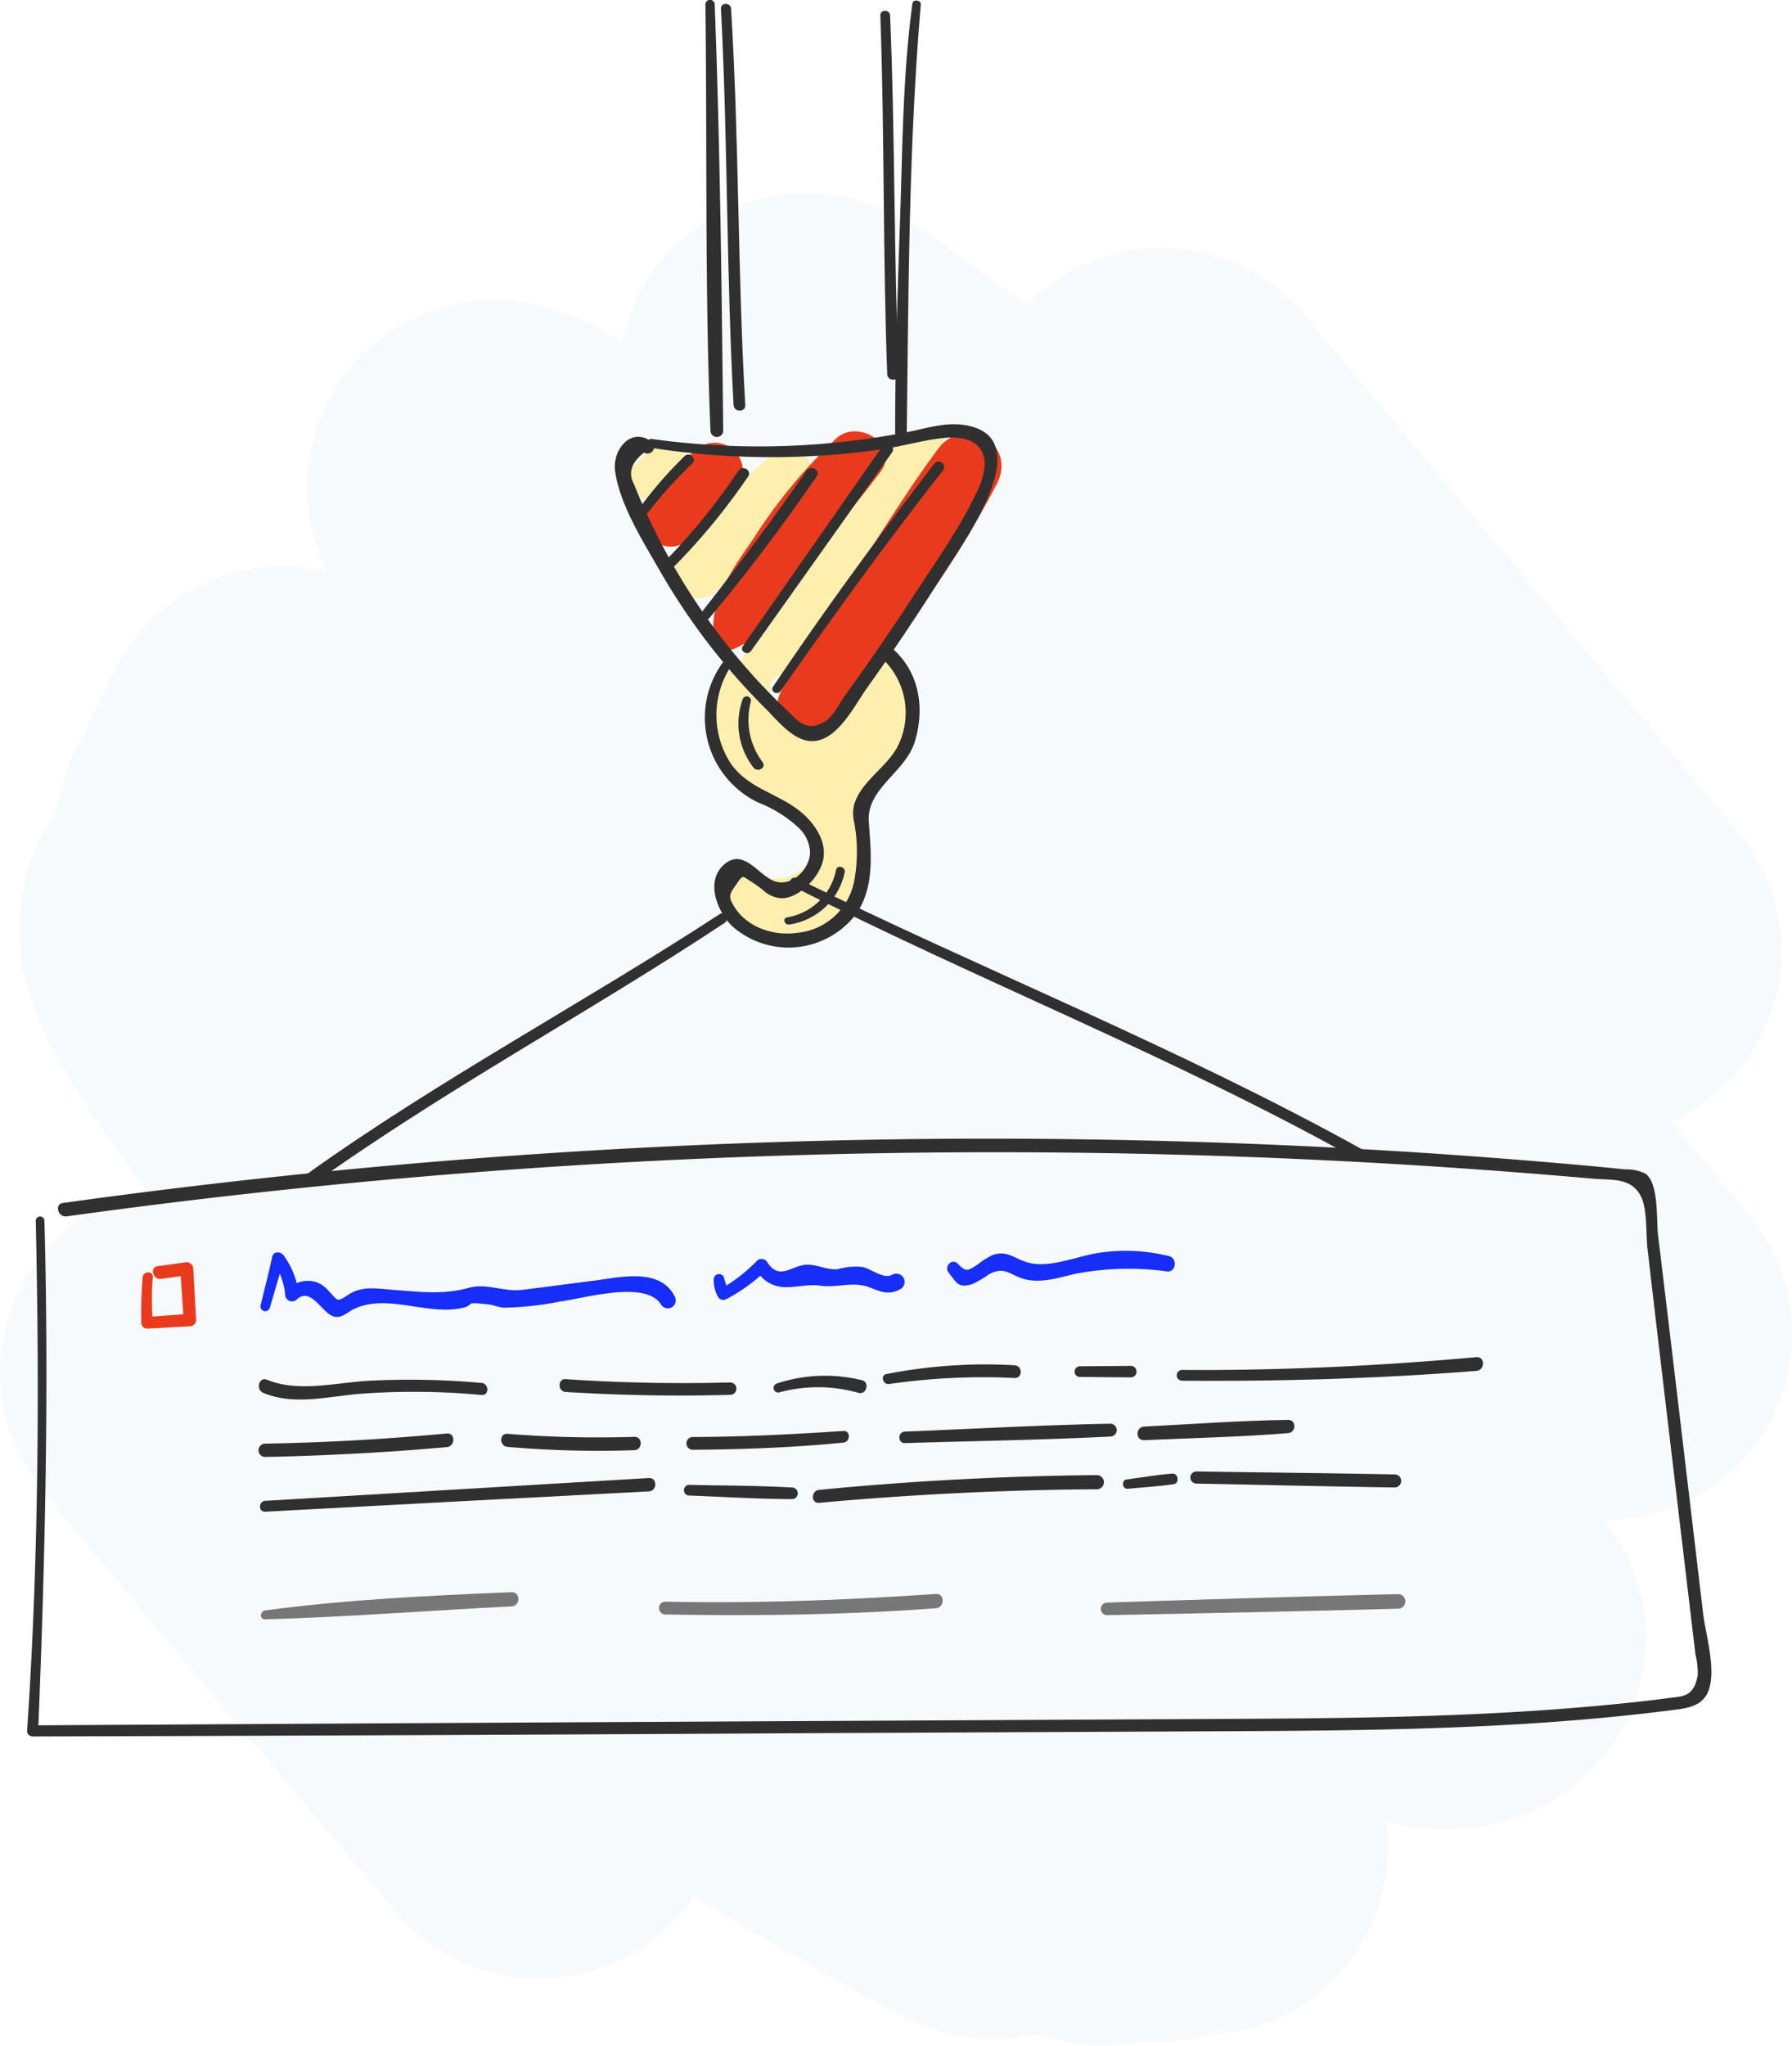 <svg xmlns="http://www.w3.org/2000/svg" viewBox="0 0 192.144 219.237"><defs><style>.cls-1{fill:#f7fafc;}.cls-2{fill:#ffefaf;}.cls-3{fill:#e93a1d;}.cls-4{fill:#303030;}.cls-5{fill:#172df8;}.cls-6{fill:#777;}</style></defs><title>DN_Service-Ya2-img-6</title><g id="Layer_2" data-name="Layer 2"><g id="back"><path class="cls-1" d="M118.203,219.237a20.445,20.445,0,0,1-6.945-1.231,20.497,20.497,0,0,1-13.333-1.405c-.854-.377-1.808-.847-3.005-1.478-1.673-.882-3.913-2.129-6.846-3.812-3.52-2.02-8.112-4.712-13.705-8.034a20.015,20.015,0,0,1-31.871,1.708S33.04,193.772,23.585,182.532c-4.735-5.629-9.47-11.264-13.02-15.506-1.797-2.147-3.294-3.941-4.342-5.205C3.496,158.53-.626,153.555.08,145.354a20,20,0,0,1,7.079-13.614,20.749,20.749,0,0,1,8.542-4.22C2.949,110.803,1.845,104.6,2.159,98.269A21.352,21.352,0,0,1,6.201,86.67,19.98,19.98,0,0,1,9.28,78.263a20.618,20.618,0,0,1,2.025-4.269,21.034,21.034,0,0,1,6.175-8.663,19.996,19.996,0,0,1,17.587-4.112,19.32,19.32,0,0,1-2.074-10.63A20.09,20.09,0,0,1,40.086,36.86c2.465-2.068,11.455-8.32,23.637-1.912.904.476,1.886,1.043,3.006,1.74a19.914,19.914,0,0,1,6.74-11.317c5.188-4.354,14.12-7.1,23.627-1.751,1.045.588,2.216,1.326,3.683,2.322,2.024,1.375,4.777,3.355,8.415,6.054q.449.333.912.678a20.213,20.213,0,0,1,1.548-1.443,19.998,19.998,0,0,1,28.174,2.465L186.33,89.113a19.998,19.998,0,0,1-2.465,28.174,20.605,20.605,0,0,1-4.708,2.924l8.309,9.902A19.998,19.998,0,0,1,185,158.288a21.194,21.194,0,0,1-13.02,4.649,19.998,19.998,0,0,1-2.647,27.954c-6.403,5.373-13.535,6.073-20.688,4.361a20.084,20.084,0,0,1-19.084,22.829,20.04,20.04,0,0,1-6.953.662A19.98,19.98,0,0,1,118.203,219.237Z"/></g><g id="Layer_2-2" data-name="Layer 2"><path class="cls-2" d="M98.736,46.248c-4.434,1.006-6.823,6.808-9.312,10.121-3.502,4.659-8.179,9.261-10.033,14.88a3.742,3.742,0,0,0-.649.208c-7.08,3.083-.47,12.633,3.943,14.504a10.316,10.316,0,0,1,3.16,1.605C90.199,91.781,84.176,96.11,80,93.284c-2.264-1.532-4.574,1.79-2.827,3.666,3.002,3.223,7.822,5.27,11.838,2.362,3.899-2.823,3.826-6.745,3.817-11.156-.007-3.136,2.051-4.25,3.487-6.631,1.506-2.498,1.238-5.767.99-8.536a2.323,2.323,0,0,0-4.29-1.162c-2.32,3.882-6.128,8.902-10.631,3.737a2.529,2.529,0,0,0-.28-.271,2.732,2.732,0,0,0,.465-2.152c3.584-2.554,6.019-6.367,8.641-9.861,1.527-2.035,3.067-4.064,4.541-6.139,1.454-2.049,2.706-5.027,4.884-6.389A2.476,2.476,0,0,0,98.736,46.248Z"/><path class="cls-2" d="M83.469,48.347a28.459,28.459,0,0,0-5.63,5.195c-1.832,2.085-3.99,4.191-5.18,6.727a2.606,2.606,0,0,0,2.214,3.858A2.235,2.235,0,0,0,75.95,63.93a2.455,2.455,0,0,0,1.006-.742c.211-.168.629-.581.712-.661a16.433,16.433,0,0,0,1.15-1.292c.894-1.075,1.706-2.221,2.534-3.346a39.731,39.731,0,0,1,4.947-5.875C88.222,50.23,85.704,46.887,83.469,48.347Z"/><path class="cls-2" d="M73.161,48.328a2.235,2.235,0,0,0-3.345-.227c-.679.741-1.436,1.41-2.131,2.137A1.877,1.877,0,0,0,69.95,53.174c.871-.499,1.701-1.072,2.582-1.552A2.241,2.241,0,0,0,73.161,48.328Z"/><path class="cls-3" d="M100.597,48.099c-3.252,4.336-6.048,9.007-9.087,13.493-2.811,4.149-5.985,8.183-7.913,12.826-1.259,3.03,3.481,5.204,5.324,2.833,3.784-3.105,6.683-7.659,9.445-11.652A109.462,109.462,0,0,0,106.92,51.795C109.035,47.487,103.393,44.371,100.597,48.099Z"/><path class="cls-3" d="M89.7,46.955a56.521,56.521,0,0,0-8.899,10.743c-2.112,3.087-5.08,7.016-4.134,10.957a1.433,1.433,0,0,0,1.75.994c3.574-1.266,5.428-5.268,7.48-8.212,2.638-3.786,5.752-7.168,8.502-10.856C96.534,47.715,92.104,44.85,89.7,46.955Z"/><path class="cls-3" d="M78.785,48.346a3.07,3.07,0,0,0-3.701-.477c-2.248,1.592-4.095,4.279-5.555,6.597a2.75,2.75,0,0,0,.711,3.558,2.807,2.807,0,0,0,3.621-.216,33.41,33.41,0,0,0,2.763-2.585,15.501,15.501,0,0,0,2.64-3.175A3.138,3.138,0,0,0,78.785,48.346Z"/><path class="cls-4" d="M75.635.481c.195,15.216-.072,30.482.545,45.693a.683.683,0,0,0,1.365,0c-.162-15.226-.33-30.483-.914-45.693a.498.498,0,0,0-.996,0Z"/><path class="cls-4" d="M97.832.385c-1.027,7.572-1.061,15.356-1.318,22.982-.265,7.85-.562,15.718-.531,23.573a.619.619,0,0,0,1.236,0c.199-15.477.2-31,1.51-46.433.043-.507-.828-.633-.898-.121Z"/><path class="cls-4" d="M69.667,47.971A83.365,83.365,0,0,0,94.818,48.11c2.225-.339,4.461-1.027,6.704-1.198,1.916-.146,3.983.414,4.06,2.734a7.095,7.095,0,0,1-.832,3.045c-1.804,3.879-4.452,7.562-6.78,11.139Q94.425,69.279,90.6,74.54c-.618.849-1.255,2.248-2.152,2.786-2.013,1.208-2.908-.098-4.146-1.275q-2.128-2.022-4.072-4.224a67.912,67.912,0,0,1-7.304-9.98q-1.512-2.516-2.806-5.153-.648-1.317-1.241-2.659-.466-1.059-.892-2.135-.995-1.795,1.071-3.39a.718.718,0,0,0,.725-1.24c-2.259-1.516-4.132,1.047-3.829,3.224.502,3.611,3.017,7.575,4.798,10.681a69.952,69.952,0,0,0,7.061,10.114q2.019,2.41,4.251,4.63c1.15,1.145,2.603,2.974,4.266,3.413,3.098.818,5.199-3.591,6.61-5.568q4.181-5.859,8.022-11.951c1.997-3.169,11.036-15.319,2.099-16.306-1.914-.212-3.912.437-5.767.798a83.589,83.589,0,0,1-9.323,1.278A83.379,83.379,0,0,1,69.921,47.05c-.598-.083-.864.828-.254.921Z"/><path class="cls-4" d="M77.442,71.08A10.076,10.076,0,0,0,81.29,86.005a13.587,13.587,0,0,1,4.351,2.717,3.839,3.839,0,0,1,1.216,2.582c.017,1.869-2.105,3.967-4.05,3.036-1.586-.759-3.07-3.265-4.974-1.842-2.266,1.694-1.025,5.069.611,6.703A9.097,9.097,0,0,0,91.882,97.838c1.936-2.94,1.502-6.488,1.273-9.781-.249-3.575,3.946-5.286,4.944-8.601,1.104-3.671.448-7.577-2.576-10.089-.746-.619-1.825.431-1.077,1.077a7.957,7.957,0,0,1,1.652,9.826c-1.23,2.076-3.672,3.463-4.471,5.819a3.808,3.808,0,0,0-.036,2.034,17.307,17.307,0,0,1-.018,6.382,6.874,6.874,0,0,1-6.112,5.47,7.538,7.538,0,0,1-4.313-.658,6.462,6.462,0,0,1-1.648-1.169,5.126,5.126,0,0,1-.76-.969c-.637-1.054-.606-1.241.14-2.304.82-1.169.651-1.027,1.592-.433.462.291.876.584,1.313.921a3.135,3.135,0,0,0,2.094.911c1.885-.076,3.954-2.275,4.361-4.021.442-1.894-.686-3.696-2.026-4.934-2.415-2.231-5.848-2.659-7.827-5.445a9.543,9.543,0,0,1-.114-10.31.481.481,0,0,0-.83-.485Z"/><path class="cls-4" d="M77.304.937c.739,14.144.572,28.326,1.353,42.468.044.803,1.301.807,1.254,0-.827-14.141-.654-28.329-1.523-42.468-.043-.692-1.121-.7-1.084,0Z"/><path class="cls-4" d="M94.392,1.664c.46,12.806.264,25.631.737,38.437.029.786,1.257.789,1.225,0-.519-12.805-.381-25.632-.913-38.437-.028-.672-1.073-.677-1.049,0Z"/><path class="cls-4" d="M69.108,55.413a46.422,46.422,0,0,1,5.11-5.73c.531-.504-.278-1.314-.804-.804a43.316,43.316,0,0,0-5.176,6.026c-.38.536.487,1.016.87.509Z"/><path class="cls-4" d="M71.971,61.028a68.382,68.382,0,0,0,8.25-9.97c.438-.643-.611-1.253-1.042-.609A68.82,68.82,0,0,1,71.2,60.257a.545.545,0,0,0,.771.771Z"/><path class="cls-4" d="M76.075,66.225C80.159,61.37,83.96,56.273,87.57,51.058c.458-.662-.624-1.288-1.078-.63C82.94,55.576,79.189,60.561,75.338,65.487c-.404.517.299,1.258.738.738Z"/><path class="cls-4" d="M80.532,69.765l15.115-21.28c.456-.642-.608-1.261-1.057-.618L79.647,69.247c-.38.543.507,1.051.885.517Z"/><path class="cls-4" d="M83.687,74.073c5.616-8.012,11.354-15.918,17.392-23.619a.589.589,0,1,0-.929-.717C94.174,57.525,88.357,65.454,82.883,73.603c-.337.501.464.956.804.47Z"/><path class="cls-4" d="M77.168,97.968c-14.659,9.564-30.174,17.769-44.417,27.974-.653.468-.024,1.562.636,1.088,14.235-10.219,29.727-18.468,44.325-28.131.576-.381.04-1.312-.544-.931Z"/><path class="cls-4" d="M84.929,94.946c20.017,10.184,40.997,18.357,60.62,29.335.679.38,1.289-.665.609-1.042-19.652-10.91-40.599-19.202-60.744-29.123-.551-.272-1.038.548-.485.83Z"/><path class="cls-4" d="M3.833,130.839c.411,18.204.304,36.494-.928,54.667a.601.601,0,0,0,.595.595q41.478-.111,82.955-.35l41.229-.193c13.824-.065,27.671-.075,41.458-1.219,3.278-.272,6.55-.606,9.813-1.02,1.637-.208,3.533-.308,4.225-2.09.88-2.267-.299-6.054-.573-8.366l-1.229-10.38q-1.2-10.134-2.41-20.267-.593-4.943-1.19-9.886c-.186-1.532.105-5.401-1.294-6.513a4.497,4.497,0,0,0-2.23-.491c-1.627-.17-3.255-.321-4.884-.467q-5.374-.482-10.754-.883-10.271-.765-20.561-1.225-20.087-.898-40.203-.671a722.153,722.153,0,0,0-91.096,6.846c-.945.131-.543,1.565.396,1.435a724.998,724.998,0,0,1,154.398-4.798q4.645.351,9.285.763c1.947.173,4.179-.189,5.182,2.05.61,1.363.459,3.958.631,5.437q1.119,9.641,2.265,19.278l2.349,19.772.529,4.449a8.236,8.236,0,0,1,.246,2.25c-.456,2.331-1.572,2.219-3.083,2.419-3.26.431-6.537.752-9.813,1.024-12.962,1.078-25.979,1.156-38.977,1.223q-19.62.101-39.239.2-43.713.223-87.426.483l.595.595c.74-18.229,1.168-36.423.67-54.667a.466.466,0,0,0-.932,0Z"/><path class="cls-5" d="M28.928,140.163c.517-1.707.977-3.432,1.537-5.126l-1.208.158a7.301,7.301,0,0,1,1.319,3.56.74.74,0,0,0,1.246.516c1.523-1.446,2.775,1.573,4.009,1.832.848.178,1.298-.392,1.978-.741,3.55-1.82,7.851.614,11.651-.162,1.679-.343-.022-.726,2.92-.404.544.06,1.077.317,1.648.354a34.028,34.028,0,0,0,6.093-.673c2.427-.304,9.138-2.322,10.758.341a.853.853,0,0,0,1.472-.861c-1.563-3.13-5.829-2.069-8.585-1.716-2.582.33-5.163.674-7.746.995-2.011.25-3.847-.751-5.769-.212-2.701.757-5.261.427-8.067.216-1.799-.136-3.384-.481-4.936.581-1.217.833-1.076.464-1.988-.444a3.299,3.299,0,0,0-1.245-.933,3.02,3.02,0,0,0-3.225.795l1.246.516a8.606,8.606,0,0,0-1.639-4.227c-.304-.419-1.08-.449-1.208.158-.366,1.747-.835,3.47-1.246,5.206a.51.51,0,0,0,.983.271Z"/><path class="cls-5" d="M76.532,137.087a3.576,3.576,0,0,0,.477,1.926.635.635,0,0,0,.853.224,17.872,17.872,0,0,0,4.298-3.11l-1.111-.143a3.491,3.491,0,0,0,2.655,1.927c1.432.176,2.79-.331,4.237-.124,1.94.277,3.544-.55,5.466.249,1.172.487,2.013.757,3.162.111a.888.888,0,0,0-.896-1.533c-.927.517-2.244-.623-3.192-.831a7.032,7.032,0,0,0-2.627.231c-1.156.133-2.194-.503-3.321-.477-1.609.036-2.972,1.781-4.263-.267a.715.715,0,0,0-1.111-.143A17.121,17.121,0,0,1,77.233,138.16l.853.224-.423-1.296a.566.566,0,0,0-1.131,0Z"/><path class="cls-5" d="M101.729,136.412c.836,1.041,1.004,1.696,2.552,1.2a11.892,11.892,0,0,0,1.773-1.052c1.554-.805,2.055-.104,3.369.391,1.903.718,3.989.003,5.862-.429a30.097,30.097,0,0,1,9.874-.256c.95.087,1.105-1.392.221-1.634a19.22,19.22,0,0,0-7.138-.419c-2.51.278-5.534,1.759-7.989,1.104-1.493-.398-2.312-1.419-3.911-.771a8.958,8.958,0,0,0-1.528.985c-1.086.722-1.255.79-2.112-.09-.633-.65-1.516.299-.974.974Z"/><path class="cls-4" d="M28.242,149.282c3.337,1.383,6.975.361,10.436.091a77.751,77.751,0,0,1,12.958.131c.826.074.822-1.217,0-1.289a85.847,85.847,0,0,0-11.999-.241c-3.532.185-7.631,1.294-11.005-.104-.87-.36-1.249,1.056-.389,1.413Z"/><path class="cls-4" d="M60.662,149.183c5.87.352,11.757.477,17.635.303a.662.662,0,0,0,0-1.324c-5.889.146-11.757.052-17.635-.356-.883-.061-.883,1.324,0,1.377Z"/><path class="cls-4" d="M83.544,149.227a15.87,15.87,0,0,1,8.491.047c.874.246,1.254-1.15.374-1.356a16.515,16.515,0,0,0-9.127.36.493.493,0,0,0,.262.949Z"/><path class="cls-4" d="M95.353,148.326a70.359,70.359,0,0,1,13.435-.643c.884.031.869-1.306,0-1.365a55.105,55.105,0,0,0-13.73.94c-.706.13-.399,1.176.294,1.068Z"/><path class="cls-4" d="M115.769,147.572l5.511.047a.619.619,0,0,0,0-1.236l-5.511.047a.572.572,0,0,0,0,1.143Z"/><path class="cls-4" d="M126.717,147.973c10.544.087,21.075-.223,31.587-1.052.94-.074.941-1.556,0-1.471-10.502.947-21.041,1.444-31.587,1.368a.578.578,0,0,0,0,1.154Z"/><path class="cls-4" d="M28.437,156.147c6.503-.139,12.993-.475,19.472-1.057.928-.083.935-1.546,0-1.459-6.477.6-12.968.979-19.472,1.086a.715.715,0,0,0,0,1.43Z"/><path class="cls-4" d="M54.416,155.066A112.696,112.696,0,0,0,68.01,155.42c.916-.035.923-1.455,0-1.43a122.289,122.289,0,0,1-13.594-.325c-.898-.075-.893,1.327,0,1.4Z"/><path class="cls-4" d="M74.256,155.374c5.381-.03,10.809-.236,16.165-.765.786-.078.81-1.302,0-1.248-5.396.362-10.755.629-16.165.648a.683.683,0,0,0,0,1.365Z"/><path class="cls-4" d="M97.035,154.661c7.344-.226,14.703-.333,22.041-.704a.689.689,0,0,0,0-1.377c-7.347.144-14.698.555-22.041.845-.792.031-.798,1.261,0,1.236Z"/><path class="cls-4" d="M122.676,154.348c5.139-.231,10.302-.338,15.43-.756.896-.073.925-1.431,0-1.418-5.143.071-10.293.456-15.43.715-.934.047-.941,1.501,0,1.459Z"/><path class="cls-4" d="M28.437,162.014q20.569-1.11,41.139-2.18c.916-.048.919-1.484,0-1.43q-20.57,1.226-41.139,2.443c-.745.043-.752,1.207,0,1.166Z"/><path class="cls-4" d="M73.882,160.279c3.673.139,7.358.373,11.033.387a.624.624,0,0,0,0-1.248c-3.669-.208-7.36-.198-11.033-.281a.572.572,0,0,0,0,1.143Z"/><path class="cls-4" d="M87.827,161.062q14.856-1.356,29.779-1.452a.759.759,0,0,0,0-1.518q-14.92.14-29.779,1.581c-.881.085-.892,1.47,0,1.389Z"/><path class="cls-4" d="M120.904,159.555c1.649-.15,3.312-.252,4.951-.492.639-.094.494-1.186-.153-1.134-1.649.133-3.292.413-4.931.636-.557.076-.431,1.041.134.99Z"/><path class="cls-4" d="M128.26,159c7.103.133,14.204.313,21.308.414a.698.698,0,0,0,0-1.395c-7.102-.143-14.205-.208-21.308-.32a.651.651,0,0,0,0,1.301Z"/><path class="cls-6" d="M28.437,173.552c8.796-.251,17.62-.952,26.412-1.391.975-.049.983-1.564,0-1.523-8.769.36-17.71.79-26.412,1.954-.591.079-.638.979,0,.961Z"/><path class="cls-6" d="M71.317,173.026c9.681.174,19.361.048,29.021-.662.978-.072.989-1.603,0-1.535-9.661.662-19.336,1.033-29.021.826a.686.686,0,0,0,0,1.371Z"/><path class="cls-6" d="M118.71,173.101c10.409-.201,20.818-.409,31.225-.695a.78.78,0,0,0,0-1.559c-10.409.247-20.818.573-31.225.906a.674.674,0,0,0,0,1.348Z"/><path class="cls-3" d="M15.3,136.881a45.805,45.805,0,0,0-.148,4.89.628.628,0,0,0,.622.622c1.53-.071,3.06-.167,4.59-.252a.677.677,0,0,0,.668-.668q-.15-2.751-.308-5.501a.713.713,0,0,0-.884-.674l-2.927.399c-.897.122-.519,1.496.377,1.367l2.922-.419-.884-.674q.179,2.751.37,5.501l.668-.668c-1.53.114-3.061.217-4.59.345l.622.622a28.359,28.359,0,0,1-.017-4.89c.052-.695-1.016-.684-1.078,0Z"/><path class="cls-4" d="M79.633,74.94a7.688,7.688,0,0,0,1.155,7.32c.433.582,1.422.009.982-.574a7.571,7.571,0,0,1-1.26-6.505.455.455,0,0,0-.876-.241Z"/><path class="cls-4" d="M84.607,99.085A7.121,7.121,0,0,0,90.57,93.497c.128-.605-.806-.861-.927-.256a6.418,6.418,0,0,1-5.249,5.075c-.511.087-.285.836.212.768Z"/></g></g></svg>